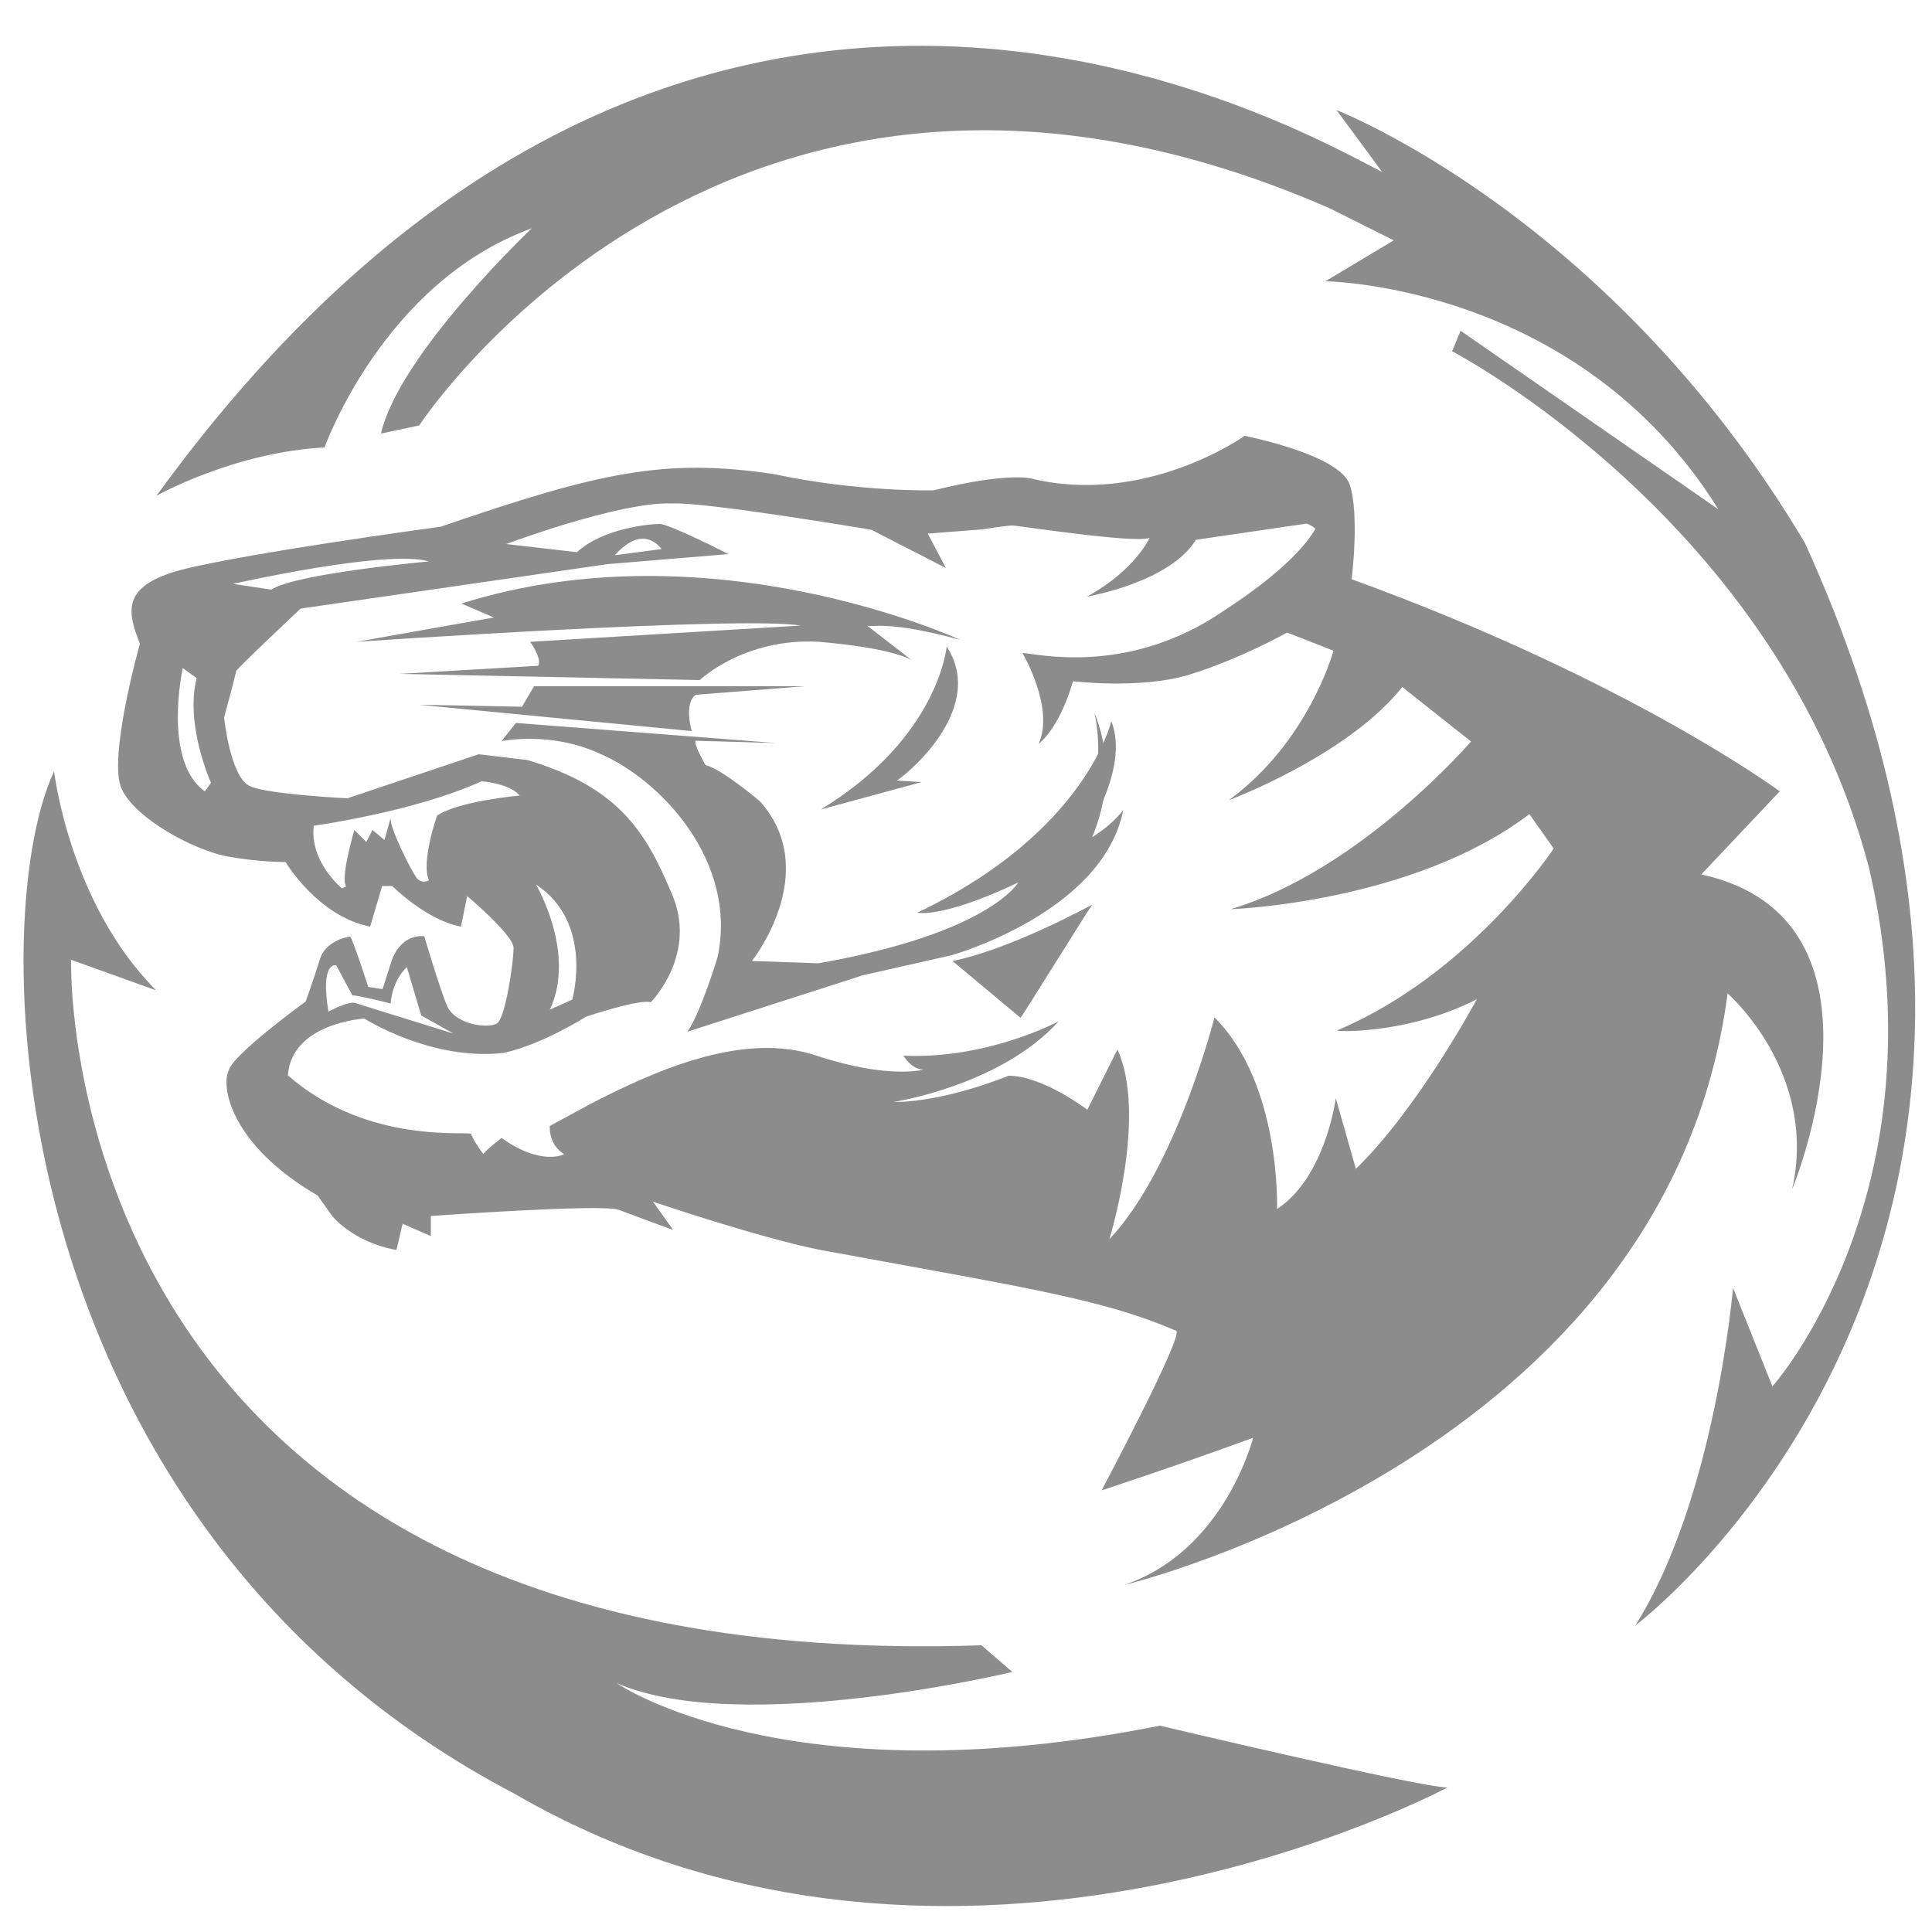 <?xml version="1.0" encoding="utf-8"?>
<!-- Generator: Adobe Illustrator 21.0.0, SVG Export Plug-In . SVG Version: 6.00 Build 0)  -->
<svg version="1.0" id="Layer_1" xmlns="http://www.w3.org/2000/svg" xmlns:xlink="http://www.w3.org/1999/xlink" x="0px" y="0px"
	 viewBox="0 0 500 500" style="enable-background:new 0 0 500 500;" xml:space="preserve">
<style type="text/css">
	.st0{opacity:0.45;}
	.st1{opacity:0.45;fill:#97664B;}
	.st2{opacity:0.45;fill:none;}
</style>
<g id="XMLID_13_" class="st0">
	<g id="XMLID_18_">
		<path id="XMLID_32_" d="M248.5,165.6c0,0-64.3-29.8-129.1-9.4l8.4,3.6l-35.5,6.3c0,0,99.8-6.8,114.9-4.2l-70,4.2
			c0,0,3.1,4.2,2.1,6.2l-36,2.1l77.8,1.6c0,0,11.5-11,30.8-9.9c19.3,1.6,24,4.7,24,4.7l-11.5-8.9
			C225.5,162.5,229.6,160.4,248.5,165.6z"/>
		<path id="XMLID_30_" d="M208.2,177.6h-70l-3.1,5.3l-26.6-0.5l70.5,6.8c0,0-2.1-7.3,1.1-9.4L208.2,177.6z"/>
		<path id="XMLID_29_" d="M200.9,192.3l-67.4-5.2l-3.7,4.7c0,0,12.5-2.6,25.1,3.1c16.2,6.8,36.1,28.2,30.8,52.8
			c0,0-4.2,14.1-7.8,19.3l45.4-14.6l23-5.2c0,0,39.2-11,44.4-37.6c0,0-3.6,5.2-11.5,8.9c0,0,13.6-18.8,8.4-31.9
			c0,0-6.3,28.7-50.2,49.6c0,0,6.3,1.6,26.1-7.8c0,0-7.3,13.1-51.7,20.9l-17.2-0.6c0,0,18.3-23,2.1-41.3c0,0-9.9-8.4-14.1-9.4
			c0,0-3.1-5.3-2.6-6.3L200.9,192.3z"/>
		<path id="XMLID_27_" d="M245,167.3c0,0-2,23.6-32.6,42.2l26.1-7.1L232,202C232,202.5,256.1,184.4,245,167.3z"/>
		<path id="XMLID_25_" d="M283.2,184.4c0,0,8,29.1-21.1,51.2c0,0,7-2.5,9.5-2C271.6,233.6,294.2,211.5,283.2,184.4z"/>
		<path id="XMLID_23_" d="M282.7,234.1c0,0-21.1,11.6-36.2,14.6l17.6,14.7C264.1,263.8,281.2,236.1,282.7,234.1z"/>
		<path id="XMLID_21_" d="M460.6,204.8c0,0-38.7-28.7-110.8-54.9c0,0,2.1-16.7-0.5-24.5c-2.6-7.8-27.2-12.6-27.2-12.6
			s-25.6,18.3-55.4,11c0,0-6.3-1.6-25.1,3.1c0,0-19.3,0.5-41.3-4.2c-28.2-4.2-44.9-0.6-86.2,13.6c0,0-57.5,7.8-70,12
			c-12.5,4.2-11,10.4-7.9,18.3c0,0-8.4,29.8-4.7,37.6c3.7,7.9,18.8,15.7,26.7,17.3c7.8,1.6,15.7,1.6,15.7,1.6s8.4,14.1,21.9,16.7
			l3.1-10.5h2.6c0,0,8.9,8.9,17.8,10.5l1.6-7.9c0,0,12.5,10.5,12,13.6c0,3.6-2.1,17.8-4.2,19.3c-2.1,1.5-11,0.5-13.1-4.7
			c-2.1-5.2-5.8-17.8-5.8-17.8s-5.7-1-8.4,6.2C99,256,99,256,99,256l-3.7-0.6c0,0-4.2-13-4.7-13c-0.5,0-6.3,1-7.8,5.8
			c-1.6,5.2-3.7,11-3.7,11s-18.8,13.6-19.9,17.8c-2.1,4.2,0.5,19.3,23,32.4l3.7,5.2c0,0,5.2,6.8,16.7,8.9l1.6-6.8l7.3,3.2v-5.2
			c0,0,44.4-3.2,48.6-1.6c4.2,1.6,14.1,5.2,14.1,5.2l-5.2-7.3c0,0,27.7,9.4,43.4,12.5c53.8,9.9,72.6,12.6,92,20.9
			c2.1,1-19.3,41.3-19.3,41.3s17.8-5.8,39.2-13.6c0,0-7.3,29.3-33.4,38.1c0,0,140.5-33.4,156.2-153.1c0,0,23.5,20.4,16.7,50.7
			c0,0,29.2-70-23.5-81.5L460.6,204.8z M111,145.3c0,0-34.5,3.1-40.8,7.3l-9.9-1.5C60.9,151,100.1,142.1,111,145.3z M53,204.8
			c-11-7.9-5.7-31.9-5.7-31.9l3.6,2.6c-3.1,12,3.7,27.1,3.7,27.1L53,204.8z M113.1,211.1c0,0-4.2,12-2.1,16.7c0,0-1.6,1.1-3.1-0.5
			c-1.6-2.1-7.3-13.6-6.8-15.7l-1.6,5.8l-3.1-2.6l-1.6,3.1l-3.1-3.1c0,0-3.7,12.5-2.1,14.6l-1.1,0.5c0,0-8.4-6.8-7.3-16.2
			c0,0,26.1-3.6,43.4-11.5c0,0,7.3,0.5,9.9,3.7C134,205.9,118.4,207.4,113.1,211.1z M87,249.8l4.2,7.8c1.6,0,9.9,2.1,9.9,2.1
			c0.5-6.3,4.2-9.4,4.2-9.4l3.7,12.5l8.4,4.7c0,0-23.5-7.3-25.1-7.8c-1.6-1-7.3,2.1-7.3,2.1C82.8,248.7,87,249.8,87,249.8z
			 M382.2,258.6c0,0-15.1,28.2-31.3,43.9l-5.2-18.3c0,0-2.6,20.4-15.2,28.7c0,0,1.1-32.4-16.2-49.6c0,0-9.9,39.2-27.2,57.4
			c0,0,9.9-31.9,2.1-49.1l-7.8,15.6c0,0-11.5-8.8-20.4-8.8c0,0-16.2,6.8-29.8,6.8c0,0,27.7-4.2,42.8-20.9c0,0-18.3,9.9-40.2,8.9
			c0,0,2.1,3.6,5.2,3.6c0,0-8.9,2.6-27.7-3.6c-18.8-6.3-41.3,3.6-58.5,12.5l-10.5,5.7c0,0-0.5,4.7,3.7,7.3c0,0-5.8,3.2-16.2-4.2
			c0,0-4.2,3.2-4.7,4.2c0,0-3.1-4.2-3.1-5.2c0-1-26.6,3.1-47.5-15.2c1-13.6,19.8-14.7,19.8-14.7s17.2,11,36,8.9
			c9.9-2.1,21.4-9.4,21.4-9.4s14.1-4.7,16.7-3.7c0,0,12.6-12.6,5.2-28.7c-6.8-16.2-14.1-27.1-37.1-34l-12.6-1.5l-34,11.4
			c0,0-20.4-1-25.1-3.1c-5.2-2.1-6.8-17.8-6.8-17.8s3.1-11.5,3.1-12c0-0.5,16.7-16.2,16.7-16.2l79.4-11.5l31.3-2.6
			c0,0-15.2-7.8-17.8-7.8c-2.6,0-14.6,1.1-21.4,7.3l-18.3-2.1c0,0,29.3-11,42.8-10.5c8.4-0.5,51.7,6.8,51.7,6.8l19.3,9.9l-4.7-8.9
			l14.1-1.1c0,0,6.3-1,7.8-1s31.4,4.7,35.5,3.2c0,0-3.7,8.4-16.2,15.2c0,0,21.4-3.6,28.2-14.7l28.7-4.2c0,0,2.6,1.1,2.1,1.6
			c-0.5,0.6-4.2,8.4-23.5,20.9c-25.1,17.3-49.1,11-52.2,11c0,0,8.4,14.1,4.2,23.5c0,0,5.2-3.6,8.9-16.2c0,0,17.2,2.1,29.8-1.6
			c13.6-4.2,25.6-11,25.6-11l12,4.7c0,0-6.3,23.5-27.1,38.7c0,0,30.8-11.5,44.9-29.3l17.8,14.1c0,0-28.7,33.4-62.2,43.4
			c0,0,47-1.6,77.3-24.6l6.3,8.9c0,0-21.4,32.4-55.9,47C344.1,267,363.9,268,382.2,258.6z M138.7,228.9c15.1,9.9,9.4,29.8,9.4,29.8
			l-5.8,2.6C149.2,246.6,138.7,228.9,138.7,228.9z M159.1,143.7c0,0,3.1-3.7,6.3-4.2c3.7-0.6,5.8,2.6,5.8,2.6L159.1,143.7z"/>
	</g>
	<path id="XMLID_17_" d="M14,199.6c0,0,3.9,34.1,26.4,56.7l-22-7.9c0,0-5.4,185.5,235.6,177.4l8,6.9c0,0-70.2,16.9-102.4,2.9
		c0,0,43.7,30.3,140.6,11c0,0,67.4,16,74.4,16c0,0-126.8,67.9-241.3,1.7C0.3,394.7-4.6,239.3,14,199.6z"/>
	<path id="XMLID_34_" d="M40.5,128.3c0,0,20.1-11.3,43.5-12.5c0,0,15.1-42.7,53.6-56.7c0,0-34.3,32.5-39,53.1l9.9-2.1
		c0,0,80.6-123.8,235.6-56.2l16.6,8.3L343,72.8c0,0,65.4,0.6,101.7,59l-66.7-46.2l-2.2,5.3c0,0,84.4,43.9,107.9,133.7
		c19.5,84.4-25,134.2-25,134.2l-10.2-25.5c0,0-4.6,54.6-25.3,87.4c0,0,127.8-95.9,43.9-280.2c-50.3-84.6-121.2-112-121.2-112
		l11.8,16C338.9,35.2,177.8-61,40.5,128.3z"/>
</g>
<path class="st1" d="M567.3,258.4"/>
<rect id="_x3C_Slice_x3E__1_" x="-62.7" y="-59" class="st2" width="599.3" height="599.3"/>
</svg>

